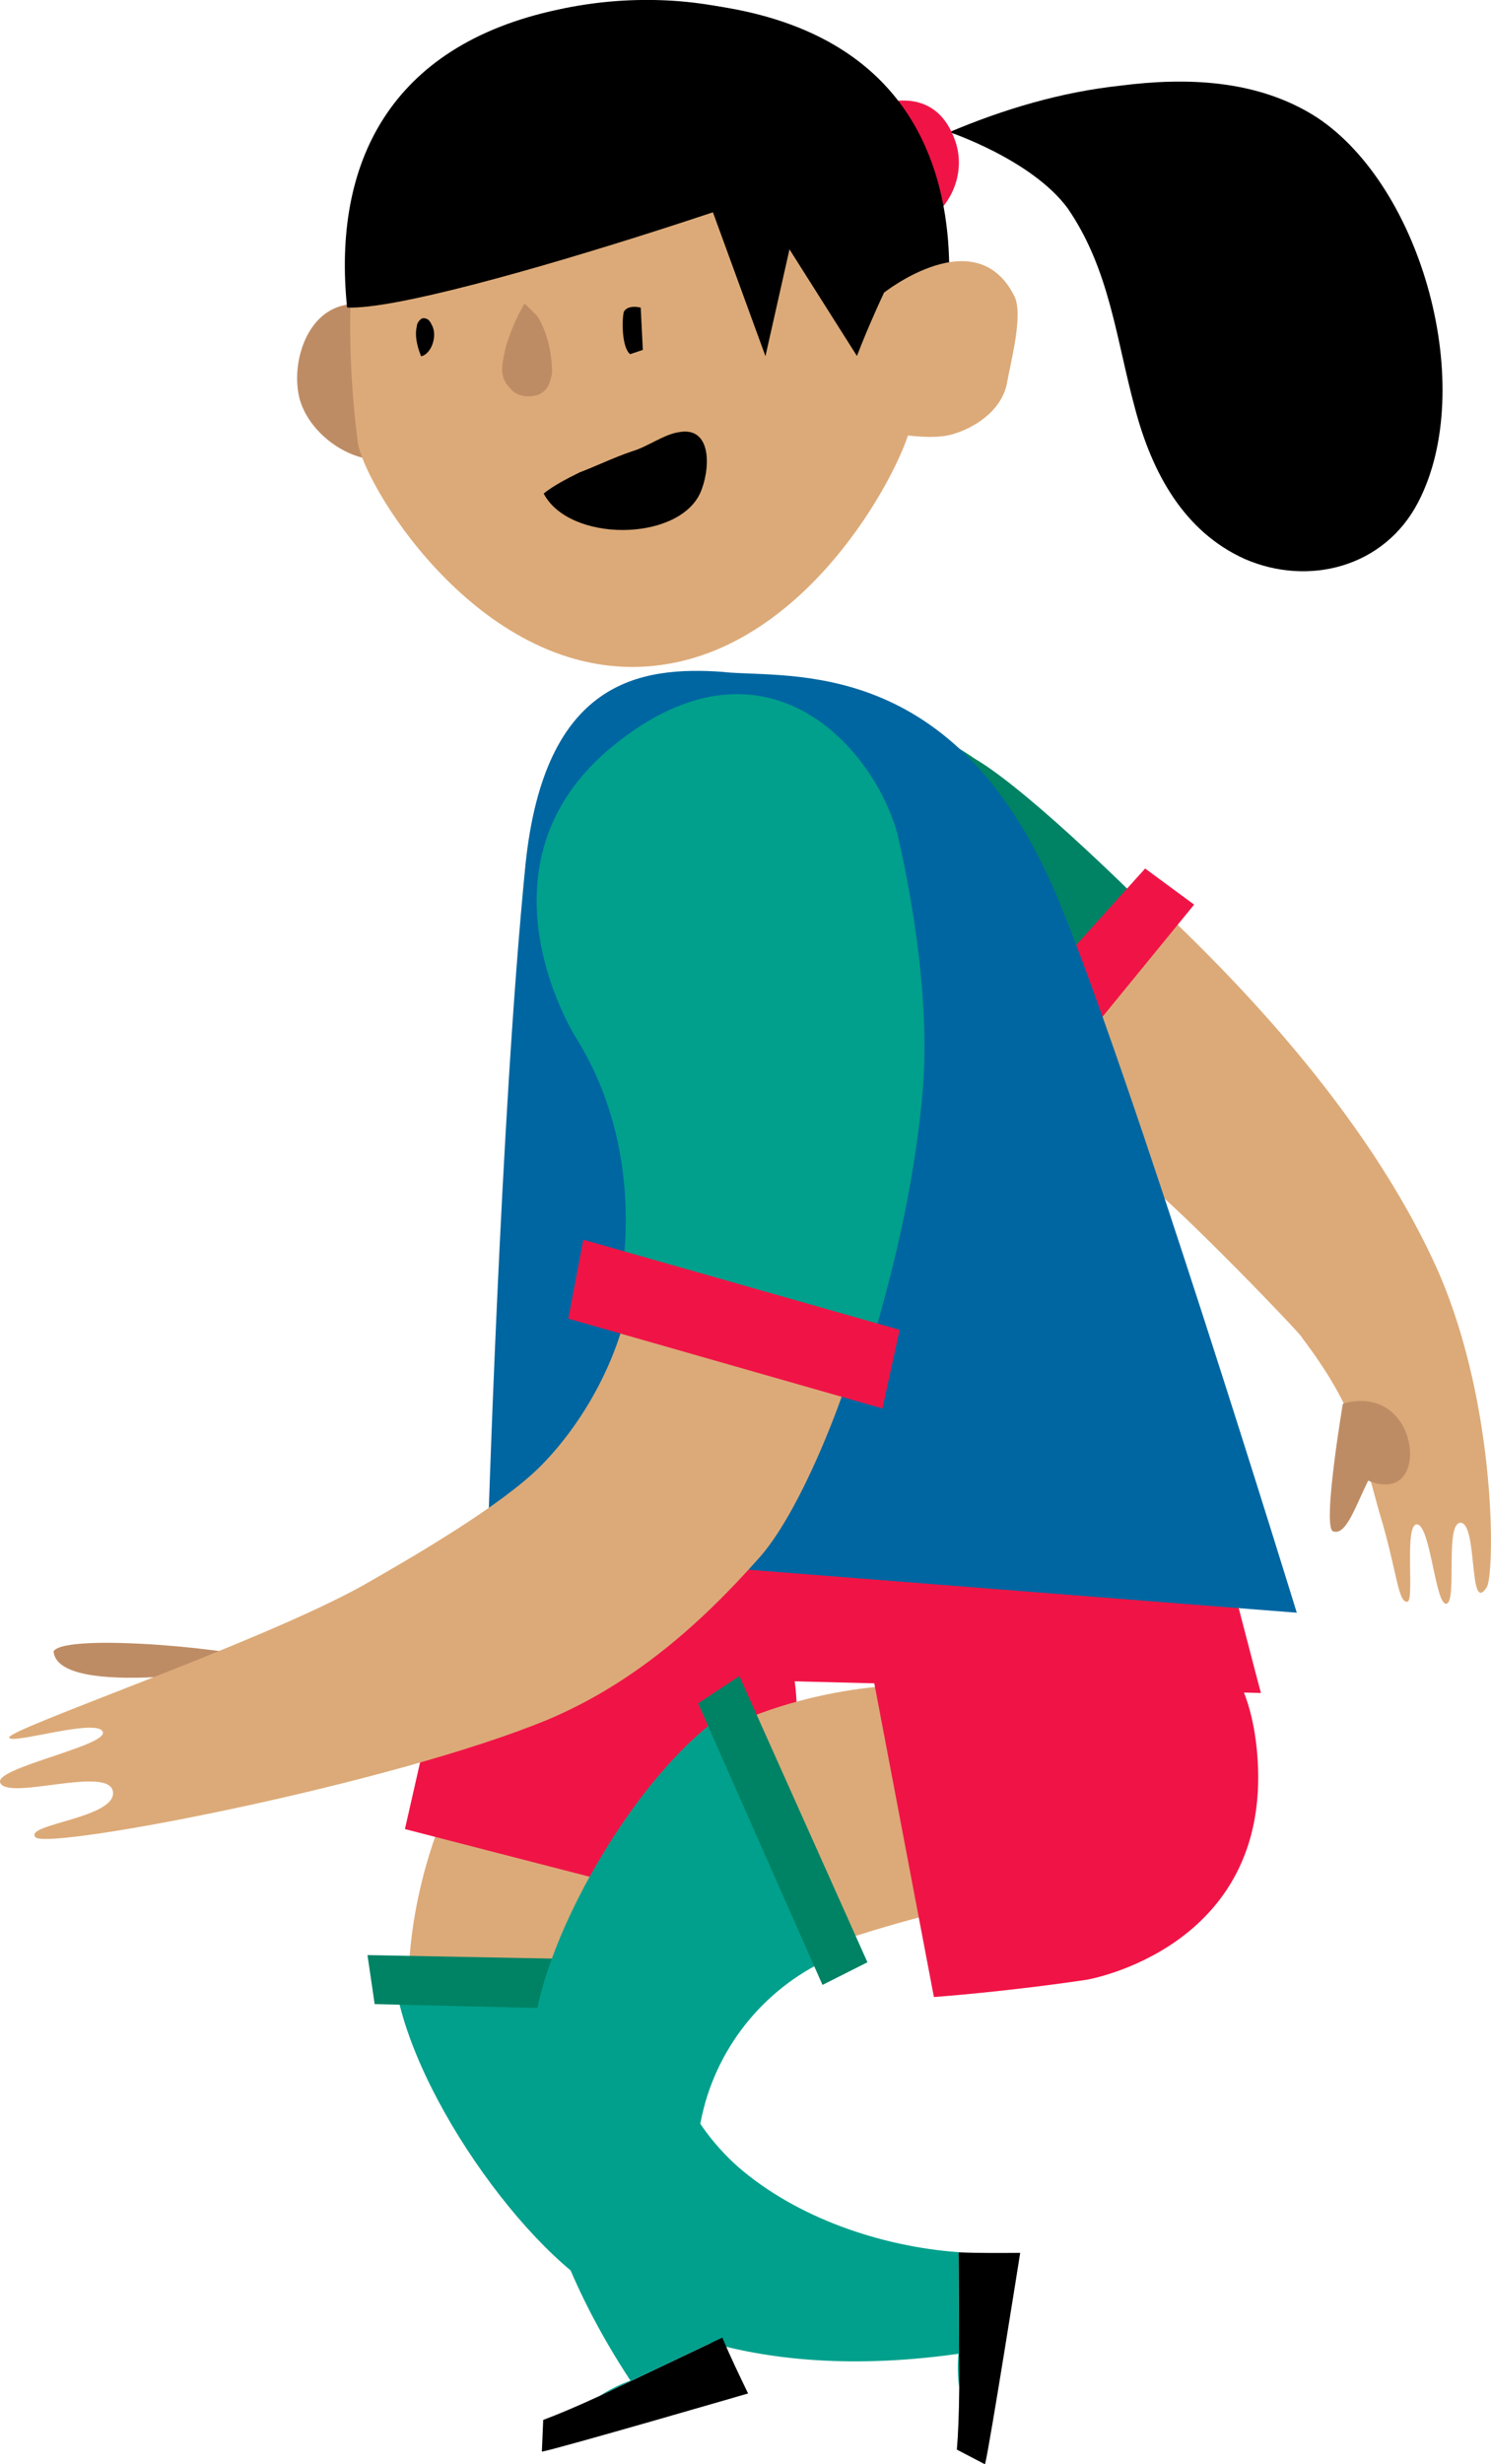 <svg version="1.1" xmlns="http://www.w3.org/2000/svg" xmlns:xlink="http://www.w3.org/1999/xlink" width="13.304" height="21.98" viewBox="0,0,13.304,21.98"><g transform="translate(-233.135,-169.177)"><g data-paper-data="{&quot;isPaintingLayer&quot;:true}" fill-rule="evenodd" stroke="none" stroke-width="1" stroke-linecap="butt" stroke-linejoin="miter" stroke-miterlimit="10" stroke-dasharray="" stroke-dashoffset="0" style="mix-blend-mode: normal"><g data-paper-data="{&quot;index&quot;:null}"><g><path d="M238.917,186.931c0,0 -2.111,0.344 -2.132,0.088c-0.07,-1.258 0.779,-3.369 1.983,-2.699c0.663,0.361 0.48,0.913 0.326,1.526c-0.081,0.349 -0.129,0.717 -0.177,1.085z" fill="#dcaa78"/><path d="M239.047,182.745c1.589,0.618 1.139,2.221 1.139,2.221c-0.213,0.71 -0.441,1.299 -0.441,1.299l-2.997,-0.773l0.406,-1.785c0,0 0.305,-1.582 1.893,-0.964z" fill="#f01446"/></g><g><path d="M241.673,191.026c0.011,-0.126 0.019,-0.32 0.021,-0.54v0l-0.006,-1.219c0.194,0.008 0.372,0.006 0.55,0.005c0,0 -0.277,1.753 -0.314,1.886l-0.251,-0.131z" fill="#000000"/><path d="M241.694,190.486c-0.015,-0.12 -0.014,-0.23 -0.007,-0.314c-2.082,0.296 -3.048,-0.472 -3.081,-0.492c-0.741,-0.343 -1.891,-1.93 -1.963,-2.969l2.405,0.079c-0.064,0.646 0.186,1.285 0.674,1.716c0.52,0.451 1.268,0.709 1.966,0.76l0.006,1.219z" fill="#00a08c"/><path d="M241.684,190.502c0.01,-0.016 0,0 0,0z" fill="#000000"/></g><path d="M239.223,187.118l-2.745,-0.065l-0.064,-0.437l2.797,0.053z" fill="#008264"/></g><path d="M237.579,184.108l0.547,-3.13h5.072c0,0 0.396,0.603 0.754,1.697c0.132,0.415 0.302,1.112 0.434,1.603z" data-paper-data="{&quot;index&quot;:null}" fill="#f01446"/><g data-paper-data="{&quot;index&quot;:null}"><path d="M236.515,173.278c-0.321,0 -0.66,-0.283 -0.716,-0.584c-0.057,-0.302 0.075,-0.716 0.396,-0.792c0.415,-0.113 0.584,0.283 0.754,0.566c0.057,0.396 0.094,0.792 -0.434,0.811z" fill="#be8c64"/><path d="M236.326,173.108c-0.094,-0.735 -0.094,-1.489 0.038,-2.225l2.658,-0.452l1.621,-0.264c0.396,-0.057 0.434,-0.113 0.622,0.302c0.339,0.735 0.207,1.791 -0.019,2.564c-0.151,0.49 -1.037,2.093 -2.47,2.093c-1.433,0 -2.413,-1.659 -2.451,-2.017z" fill="#dcaa78"/><path d="M241.605,170.356c0.49,-0.207 0.999,-0.358 1.527,-0.415c0.584,-0.075 1.225,-0.057 1.753,0.283c0.943,0.622 1.433,2.413 0.905,3.431c-0.302,0.584 -0.98,0.754 -1.546,0.509c-0.547,-0.245 -0.83,-0.773 -0.98,-1.339c-0.17,-0.622 -0.226,-1.244 -0.603,-1.791c-0.321,-0.434 -1.056,-0.679 -1.056,-0.679z" fill="#000000"/><path d="M241.266,170.393c-0.038,0.132 -4.223,1.565 -5.034,1.527c-0.132,-1.282 0.377,-2.338 1.885,-2.658c1.207,-0.264 2.583,0.075 3.149,1.131z" fill="#000000"/><path d="M240.983,170.111c0,0 0.471,-0.189 0.66,0.283c0.113,0.264 0.019,0.566 -0.207,0.735z" fill="#f01446"/><path d="M237.816,171.883c0.038,0.038 0.075,0.075 0.113,0.113c0.094,0.151 0.132,0.339 0.132,0.509c-0.019,0.094 -0.038,0.151 -0.113,0.189c-0.094,0.038 -0.207,0.019 -0.264,-0.057c-0.113,-0.113 -0.057,-0.245 -0.038,-0.358c0.038,-0.132 0.094,-0.264 0.17,-0.396z" fill="#be8c64"/><path d="M237.985,173.58c0.094,-0.075 0.207,-0.132 0.321,-0.189c0.151,-0.057 0.302,-0.132 0.471,-0.189c0.132,-0.038 0.283,-0.151 0.415,-0.17c0.302,-0.057 0.283,0.339 0.189,0.547c-0.207,0.434 -1.169,0.434 -1.395,0z" fill="#000000"/><path d="M238.871,172.298l-0.113,0.038c-0.075,-0.057 -0.075,-0.302 -0.057,-0.377c0.019,-0.038 0.075,-0.057 0.151,-0.038z" fill="#000000"/><path d="M236.892,172.354c-0.038,-0.094 -0.057,-0.189 -0.038,-0.264c0,-0.038 0.038,-0.075 0.057,-0.075c0.038,0 0.057,0.019 0.075,0.057c0.057,0.094 0,0.264 -0.094,0.283z" fill="#000000"/><path d="M239.475,169.224c2.941,0.396 1.98,3.45 1.98,3.45l-0.434,0.057l-1.527,-2.413z" fill="#000000"/><path d="M240.474,170.092l-0.509,2.262l-0.716,-1.961z" fill="#000000"/><path d="M241.021,171.789c0,0 0.83,-0.66 1.169,0.038c0.075,0.17 -0.038,0.584 -0.075,0.792c-0.057,0.226 -0.283,0.377 -0.49,0.434c-0.264,0.075 -0.811,-0.075 -1.018,-0.075c0.019,-0.358 0.415,-1.188 0.415,-1.188z" fill="#dcaa78"/></g><g data-paper-data="{&quot;index&quot;:null}"><path d="M246.177,182.761c-0.157,-0.032 -0.036,0.7 -0.135,0.721c-0.099,0.02 -0.142,-0.696 -0.262,-0.708c-0.12,-0.011 -0.02,0.69 -0.088,0.69c-0.084,0.01 -0.092,-0.278 -0.246,-0.786c-0.056,-0.189 -0.158,-0.618 -0.251,-0.828c-0.108,-0.267 -0.274,-0.519 -0.445,-0.745c0.026,0.005 -1.049,-1.115 -1.424,-1.41c-0.224,-0.169 -1.105,-0.65 -1.771,-1.114l1.953,-1.285c0.546,0.521 1.814,1.763 2.464,3.231c0.526,1.211 0.501,2.717 0.427,2.811c-0.158,0.24 -0.08,-0.534 -0.221,-0.577z" fill="#dcaa78"/><path d="M241.944,179.069c0,0 -2.292,-1.426 -2.266,-1.421c0,0 -0.693,-0.47 0.051,-1.568c0.749,-1.125 2.098,-0.139 2.098,-0.139c0.511,0.296 1.581,1.375 1.581,1.375l-1.465,1.753z" fill="#008264"/><path d="M241.5,178.978l1.853,-2.054l0.437,0.322l-1.675,2.05z" fill="#f01446"/><path d="M245.618,181.842c0.182,0.242 0.126,0.707 -0.275,0.542c-0.116,0.235 -0.197,0.49 -0.311,0.453c-0.104,-0.022 0.085,-1.139 0.085,-1.139c0,0 0.309,-0.113 0.501,0.144z" fill="#be8c64"/></g><path d="M239.597,175.172c0.584,0.057 2.055,-0.151 2.96,1.98c0.641,1.508 2.149,6.41 2.149,6.41l-7.221,-0.566c0,0 0.113,-3.846 0.339,-6.109c0.17,-1.64 1.018,-1.772 1.772,-1.716z" data-paper-data="{&quot;index&quot;:null}" fill="#0066a1"/><g data-paper-data="{&quot;index&quot;:null}"><path d="M235.515,183.998c-0.166,0.064 -1.868,0.336 -1.902,-0.092c0.109,-0.171 1.749,-0.013 1.902,0.092z" fill="#be8c64"/><path d="M240.952,180.425c-0.052,0.681 -0.6,2.151 -1.039,2.643c-0.538,0.608 -1.135,1.128 -1.886,1.446c-1.396,0.579 -4.463,1.168 -4.575,1.051c-0.112,-0.117 0.723,-0.17 0.691,-0.406c-0.032,-0.236 -0.916,0.076 -1.003,-0.075c-0.09,-0.132 0.966,-0.335 0.912,-0.46c-0.053,-0.125 -0.809,0.115 -0.835,0.053c-0.045,-0.066 2.233,-0.843 3.156,-1.358c0.43,-0.245 1.228,-0.707 1.583,-1.062c0.45,-0.452 0.817,-1.169 0.829,-1.839c0,0 -0.046,-1.275 1.065,-1.16c1.129,0.118 1.102,1.169 1.102,1.169z" fill="#dcaa78"/><path d="M241.14,176.603c0.147,0.642 0.3,1.554 0.223,2.364c-0.077,0.811 -0.269,1.619 -0.513,2.397l-2.199,-0.648c0,0 0.303,-1.19 -0.374,-2.278c0,0 -0.991,-1.551 0.344,-2.621c1.335,-1.071 2.3,0.014 2.518,0.785z" fill="#00a08c"/><path d="M241.009,181.74l-2.803,-0.801l0.134,-0.704l2.822,0.804z" fill="#f01446"/></g><g data-paper-data="{&quot;index&quot;:null}"><g><path d="M240.513,186.526c0,0 -1.21,-1.764 -0.988,-1.891c1.109,-0.599 3.38,-0.73 3.287,0.644c-0.045,0.754 -0.621,0.823 -1.241,0.945c-0.35,0.076 -0.703,0.189 -1.057,0.302z" fill="#dcaa78"/><path d="M244.356,184.86c0.117,1.701 -1.525,1.976 -1.525,1.976c-0.733,0.109 -1.363,0.154 -1.363,0.154l-0.578,-3.041l1.788,-0.392c0,0 1.561,-0.398 1.678,1.303z" fill="#f01446"/></g><g><path d="M237.982,190.762c0.119,-0.044 0.298,-0.119 0.497,-0.211v0l1.101,-0.524c0.075,0.179 0.153,0.339 0.23,0.499c0,0 -1.704,0.496 -1.84,0.519l0.012,-0.283z" fill="#000000"/><path d="M238.479,190.551c0.102,-0.065 0.202,-0.111 0.281,-0.14c-1.154,-1.757 -0.871,-2.959 -0.867,-2.997c-0.005,-0.816 0.941,-2.533 1.85,-3.041l0.953,2.21c-0.612,0.218 -1.084,0.716 -1.266,1.341c-0.186,0.662 -0.102,1.449 0.149,2.103l-1.101,0.524z" fill="#00a08c"/><path d="M238.46,190.549c0.019,0.002 0,0 0,0z" fill="#000000"/></g><path d="M240.474,186.882l-1.11,-2.511l0.368,-0.244l1.143,2.553z" fill="#008264"/></g></g></g></svg>